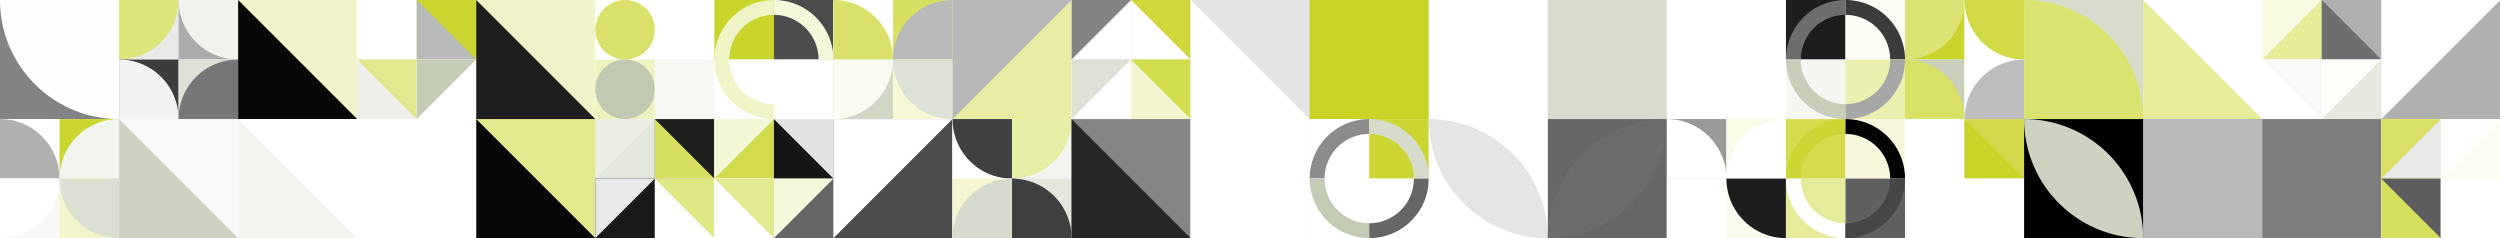 <?xml version="1.0" standalone="no"?><svg xmlns:xlink="http://www.w3.org/1999/xlink" xmlns="http://www.w3.org/2000/svg" viewBox="0 0 1000 95.231" preserveAspectRatio="xMaxYMax slice"><rect x="0" y="0" width="1000" height="95.231" fill="#333333" stroke="none"/><g transform="scale(0.79)"><rect x="0" y="0" width="1266" height="120.571" fill="#ffffff"/><rect x="0" y="0" width="60.29" height="60.29" fill="#838383"/><path d="M 0 0 A 60.29 60.29 0 0 0 60.29 60.29 L 60.29 0" fill="#fdfefd"/><rect x="60.286" y="0" width="60.286" height="60.286" fill="#ffffff"/><rect x="60.29" y="0" width="30.14" height="30.14" fill="#e9e9e9"/><path d="M 60.29 30.14 A 30.14 30.14 0 0 0 90.43 0 L 60.29 0" fill="#dde57a"/><rect x="90.43" y="0" width="30.14" height="30.14" fill="#ababab"/><path d="M 90.43 0 A 30.14 30.14 0 0 0 120.57 30.14 L 120.57 0" fill="#f1f2ed"/><rect x="60.29" y="30.14" width="30.14" height="30.14" fill="#3c3c3c"/><path d="M 60.29 30.14 A 30.14 30.14 0 0 1 90.43 60.28 L 60.29 60.28" fill="#f2f2f2"/><rect x="90.43" y="30.14" width="30.14" height="30.14" fill="#dee2d6"/><path d="M 90.43 60.28 A 30.14 30.14 0 0 1  120.57 30.14 L 120.57 60.28" fill="#767676"/><rect x="120.57" y="0" width="60.29" height="60.29" fill="#f1f4c9"/><polygon points="120.57,0 180.86,60.29 120.57,60.29" fill="#070707"/><rect x="180.857" y="0" width="60.286" height="60.286" fill="#ffffff"/><rect x="180.86" y="0" width="30.14" height="30.14" fill="#ffffff"/><polygon points="211,0 211,30.14 180.86,30.14" fill="#ffffff"/><rect x="211" y="0" width="30.14" height="30.14" fill="#cad630"/><polygon points="211,0 241.14,30.14 211,30.14" fill="#b9b9b9"/><rect x="180.86" y="30.14" width="30.14" height="30.14" fill="#edefe8"/><polygon points="180.86,30.14 211,30.14 211,60.28" fill="#e2e88d"/><rect x="211" y="30.14" width="30.14" height="30.14" fill="#ffffff"/><polygon points="211,30.14 241.14,30.14 211,60.28" fill="#c5ccb6"/><rect x="241.14" y="0" width="60.29" height="60.29" fill="#f1f4c8"/><polygon points="241.14,0 301.43,60.29 241.14,60.29" fill="#1e1e1e"/><rect x="301.429" y="0" width="60.286" height="60.286" fill="#ffffff"/><rect x="301.43" y="0" width="30.14" height="30.14" fill="#ffffff"/><circle cx="316.5" cy="15.07" r="15.07" fill="#d9e16a"/><rect x="331.57" y="0" width="30.14" height="30.14" fill="#e3e992"/><rect x="331.57" y="0" width="30.14" height="30.14" fill="#ffffff"/><rect x="301.43" y="30.14" width="30.14" height="30.14" fill="#eef2be"/><circle cx="316.5" cy="45.21" r="15.07" fill="#c2c9b2"/><rect x="331.57" y="30.14" width="30.14" height="30.14" fill="#ffffff"/><rect x="331.57" y="30.14" width="30.14" height="30.14" fill="#f7f7f4"/><rect x="361.714" y="0" width="60.286" height="60.286" fill="#ffffff"/><rect x="361.71" y="0" width="30.14" height="30.14" fill="#cad52c"/><path d="M 361.71 30.14 A 30.14 30.14 0 0 1 391.85 0 L 391.85 7.535 A 22.605 22.605 0 0 0 369.245 30.14" fill="#f0f3c5"/><rect x="391.86" y="0" width="30.14" height="30.14" fill="#4c4c4c"/><path d="M 391.86 0 A 30.14 30.14 0 0 1 422 30.14 L 414.465 30.14 A 22.605 22.605 0 0 0 391.86 7.535" fill="#f6f8dc"/><rect x="361.71" y="30.14" width="30.14" height="30.14" fill="#ffffff"/><path d="M 361.71 30.14 A 30.14 30.14 0 0 0 391.85 60.28 L 391.85 52.745 A 22.605 22.605 0 0 1 369.245 30.14" fill="#f1f4c6"/><rect x="391.86" y="30.14" width="30.14" height="30.14" fill="#ffffff"/><path d="M 391.86 60.28 A 30.14 30.14 0 0 0 422 30.14 L 414.465 30.14 A 22.605 22.605 0 0 1 391.86 52.745" fill="#ffffff"/><rect x="422" y="0" width="60.286" height="60.286" fill="#ffffff"/><rect x="422" y="0" width="30.14" height="30.14" fill="#ffffff"/><path d="M 422 0 A 30.14 30.14 0 0 1 452.14 30.14 L 422 30.14" fill="#d9e16a"/><rect x="452.14" y="0" width="30.14" height="30.14" fill="#d7e061"/><path d="M 452.14 30.14 A 30.14 30.14 0 0 1  482.28 0 L 482.28 30.14" fill="#b9b9b9"/><rect x="422" y="30.14" width="30.14" height="30.14" fill="#d1d6c5"/><path d="M 422 60.28 A 30.14 30.14 0 0 0 452.14 30.14 L 422 30.14" fill="#fbfcf0"/><rect x="452.14" y="30.14" width="30.14" height="30.14" fill="#f5f7d7"/><path d="M 452.14 30.14 A 30.14 30.14 0 0 0 482.28 60.28 L 482.28 30.14" fill="#dee1d5"/><rect x="482.29" y="0" width="60.29" height="60.29" fill="#e8eda3"/><polygon points="482.29,0 542.58,0 482.29,60.29" fill="#b7b7b7"/><rect x="542.571" y="0" width="60.286" height="60.286" fill="#ffffff"/><rect x="542.57" y="0" width="30.14" height="30.14" fill="#838383"/><polygon points="572.71,0 572.71,30.14 542.57,30.14" fill="#ffffff"/><rect x="572.71" y="0" width="30.14" height="30.14" fill="#cdd739"/><polygon points="572.71,0 602.85,30.14 572.71,30.14" fill="#ffffff"/><rect x="542.57" y="30.14" width="30.14" height="30.14" fill="#ffffff"/><polygon points="542.57,30.14 572.71,30.14 542.57,60.28" fill="#dde1d5"/><rect x="572.71" y="30.14" width="30.14" height="30.14" fill="#f2f5ce"/><polygon points="572.71,30.14 602.85,30.14 602.85,60.28" fill="#d2dc4f"/><rect x="602.86" y="0" width="60.29" height="60.29" fill="#e4e4e4"/><polygon points="602.86,0 663.15,60.29 602.86,60.29" fill="#ffffff"/><rect x="663.14" y="0" width="60.29" height="60.29" fill="#cbd1be"/><rect x="663.14" y="0" width="60.29" height="60.29" fill="#c8d427"/><rect x="723.43" y="0" width="60.29" height="60.29" fill="#ffffff"/><polygon points="723.43,0 783.72,0 783.72,60.29" fill="#ffffff"/><rect x="783.71" y="0" width="60.29" height="60.29" fill="#e6e9e0"/><rect x="783.71" y="0" width="60.29" height="60.29" fill="#d8ddce"/><rect x="844" y="0" width="60.29" height="60.29" fill="#ffffff"/><polygon points="844,0 904.29,60.29 844,60.29" fill="#ffffff"/><rect x="904.286" y="0" width="60.286" height="60.286" fill="#ffffff"/><rect x="904.29" y="0" width="30.14" height="30.14" fill="#1d1d1d"/><path d="M 904.29 30.14 A 30.14 30.14 0 0 1 934.43 0 L 934.43 7.535 A 22.605 22.605 0 0 0 911.825 30.14" fill="#6d6d6d"/><rect x="934.43" y="0" width="30.14" height="30.14" fill="#fdfdf6"/><path d="M 934.43 0 A 30.14 30.14 0 0 1 964.57 30.14 L 957.035 30.14 A 22.605 22.605 0 0 0 934.43 7.535" fill="#3b3b3b"/><rect x="904.29" y="30.14" width="30.14" height="30.14" fill="#f5f6f2"/><path d="M 904.29 30.14 A 30.14 30.14 0 0 0 934.43 60.28 L 934.43 52.745 A 22.605 22.605 0 0 1 911.825 30.14" fill="#c8ceba"/><rect x="934.43" y="30.14" width="30.14" height="30.14" fill="#ebefaf"/><path d="M 934.43 60.28 A 30.14 30.14 0 0 0 964.57 30.14 L 957.035 30.14 A 22.605 22.605 0 0 1 934.43 52.745" fill="#a7a7a7"/><rect x="964.571" y="0" width="60.286" height="60.286" fill="#ffffff"/><rect x="964.57" y="0" width="30.14" height="30.14" fill="#c9d52c"/><path d="M 964.57 30.14 A 30.14 30.14 0 0 0 994.71 0 L 964.57 0" fill="#dce375"/><rect x="994.71" y="0" width="30.14" height="30.14" fill="#ffffff"/><path d="M 994.71 0 A 30.14 30.14 0 0 0 1024.85 30.14 L 1024.85 0" fill="#d0da46"/><rect x="964.57" y="30.14" width="30.14" height="30.14" fill="#cad0bc"/><path d="M 964.57 30.14 A 30.14 30.14 0 0 1 994.71 60.28 L 964.57 60.28" fill="#d8e065"/><rect x="994.71" y="30.14" width="30.14" height="30.14" fill="#fffffe"/><path d="M 994.71 60.28 A 30.14 30.14 0 0 1  1024.85 30.14 L 1024.85 60.28" fill="#bebebe"/><rect x="1024.86" y="0" width="60.29" height="60.29" fill="#d7dccd"/><path d="M 1024.86 0 A 60.29 60.29 0 0 1 1085.15 60.29 L 1024.86 60.29" fill="#dbe370"/><rect x="1085.14" y="0" width="60.29" height="60.29" fill="#e5eb99"/><polygon points="1085.14,0 1145.43,0 1145.43,60.29" fill="#ffffff"/><rect x="1145.429" y="0" width="60.286" height="60.286" fill="#ffffff"/><rect x="1145.43" y="0" width="30.14" height="30.14" fill="#f7f9e1"/><polygon points="1175.57,0 1175.57,30.14 1145.43,30.14" fill="#e4ea95"/><rect x="1175.57" y="0" width="30.14" height="30.14" fill="#afafaf"/><polygon points="1175.57,0 1205.71,30.14 1175.57,30.14" fill="#6e6e6e"/><rect x="1145.43" y="30.14" width="30.14" height="30.14" fill="#ffffff"/><polygon points="1145.43,30.14 1175.57,30.14 1175.57,60.28" fill="#f8f8f8"/><rect x="1175.57" y="30.14" width="30.14" height="30.14" fill="#e7e9e0"/><polygon points="1175.57,30.14 1205.71,30.14 1175.57,60.28" fill="#fdfef9"/><rect x="1205.71" y="0" width="60.29" height="60.29" fill="#b0b0b0"/><polygon points="1205.71,0 1266,0 1205.71,60.29" fill="#ffffff"/><rect x="0" y="60.286" width="60.286" height="60.286" fill="#ffffff"/><rect x="0" y="60.29" width="30.14" height="30.14" fill="#ffffff"/><path d="M 0 60.29 A 30.14 30.14 0 0 1 30.14 90.43 L 0 90.43" fill="#b0b0b0"/><rect x="30.14" y="60.29" width="30.14" height="30.14" fill="#cbd631"/><path d="M 30.14 90.43 A 30.14 30.14 0 0 1  60.28 60.29 L 60.28 90.43" fill="#f2f4ef"/><rect x="0" y="90.43" width="30.14" height="30.14" fill="#f7f8f5"/><path d="M 0 120.57 A 30.14 30.14 0 0 0 30.14 90.43 L 0 90.43" fill="#ffffff"/><rect x="30.14" y="90.43" width="30.14" height="30.14" fill="#f2f5cb"/><path d="M 30.14 90.43 A 30.14 30.14 0 0 0 60.28 120.57 L 60.28 90.43" fill="#dbdfd2"/><rect x="60.29" y="60.29" width="60.29" height="60.29" fill="#f8f8f8"/><polygon points="60.29,60.29 120.58,120.58 60.29,120.58" fill="#cdd3c0"/><rect x="120.57" y="60.29" width="60.29" height="60.29" fill="#f5f6f2"/><polygon points="120.57,60.29 180.86,60.29 180.86,120.58" fill="#ffffff"/><rect x="180.86" y="60.29" width="60.29" height="60.29" fill="#ffffff"/><path d="M 180.86 60.29 A 60.29 60.29 0 0 1 241.15 120.58 L 180.86 120.58" fill="#ffffff"/><rect x="241.14" y="60.29" width="60.29" height="60.29" fill="#070707"/><polygon points="241.14,60.29 301.43,60.29 301.43,120.58" fill="#e2e88c"/><rect x="301.429" y="60.286" width="60.286" height="60.286" fill="#ffffff"/><rect x="301.43" y="60.29" width="30.14" height="30.14" fill="#ebede5"/><polygon points="331.57,60.29 331.57,90.43 301.43,90.43" fill="#e4e7de"/><rect x="331.57" y="60.29" width="30.14" height="30.14" fill="#1f1f1f"/><polygon points="331.57,60.29 361.71,90.43 331.57,90.43" fill="#d6df5f"/><rect x="301.43" y="90.43" width="30.14" height="30.14" fill="#191919"/><polygon points="301.43,90.43 331.57,90.43 301.43,120.57" fill="#e8e8e8"/><rect x="331.57" y="90.43" width="30.14" height="30.14" fill="#ffffff"/><polygon points="331.57,90.43 361.71,90.43 361.71,120.57" fill="#e0e785"/><rect x="361.714" y="60.286" width="60.286" height="60.286" fill="#ffffff"/><rect x="361.71" y="60.29" width="30.14" height="30.14" fill="#f4f7d5"/><polygon points="391.85,60.29 391.85,90.43 361.71,90.43" fill="#d3dc4f"/><rect x="391.86" y="60.29" width="30.14" height="30.14" fill="#e2e2e2"/><polygon points="391.86,60.29 422,90.43 391.86,90.43" fill="#151515"/><rect x="361.71" y="90.43" width="30.14" height="30.14" fill="#ffffff"/><polygon points="361.71,90.43 391.85,90.43 391.85,120.57" fill="#e3e990"/><rect x="391.86" y="90.43" width="30.14" height="30.14" fill="#666666"/><polygon points="391.86,90.43 422,90.43 391.86,120.57" fill="#f6f8dd"/><rect x="422" y="60.29" width="60.29" height="60.29" fill="#4d4d4d"/><polygon points="422,60.29 482.29,60.29 422,120.58" fill="#ffffff"/><rect x="482.286" y="60.286" width="60.286" height="60.286" fill="#ffffff"/><rect x="482.29" y="60.29" width="30.14" height="30.14" fill="#ffffff"/><path d="M 482.29 60.29 A 30.14 30.14 0 0 0 512.43 90.43 L 512.43 60.29" fill="#404040"/><rect x="512.43" y="60.29" width="30.14" height="30.14" fill="#f3f4f0"/><path d="M 512.43 90.43 A 30.14 30.14 0 0 0 542.57 60.29 L 512.43 60.29" fill="#e8eda4"/><rect x="482.29" y="90.43" width="30.14" height="30.14" fill="#f3f6d0"/><path d="M 482.29 120.57 A 30.14 30.14 0 0 1  512.43 90.43 L 512.43 120.57" fill="#d7dbcd"/><rect x="512.43" y="90.43" width="30.14" height="30.14" fill="#e4e7dc"/><path d="M 512.43 90.43 A 30.14 30.14 0 0 1 542.57 120.57 L 512.43 120.57" fill="#404040"/><rect x="542.57" y="60.29" width="60.29" height="60.29" fill="#858585"/><polygon points="542.57,60.29 602.86,120.58 542.57,120.58" fill="#262626"/><rect x="602.86" y="60.29" width="60.29" height="60.29" fill="#e4e7dd"/><rect x="602.86" y="60.29" width="60.29" height="60.29" fill="#ffffff"/><rect x="663.143" y="60.286" width="60.286" height="60.286" fill="#ffffff"/><rect x="663.14" y="60.29" width="30.14" height="30.14" fill="#ffffff"/><path d="M 663.14 90.43 A 30.14 30.14 0 0 1 693.28 60.29 L 693.28 67.825 A 22.605 22.605 0 0 0 670.675 90.43" fill="#8c8c8c"/><rect x="693.29" y="60.29" width="30.14" height="30.14" fill="#cbd632"/><path d="M 693.29 60.29 A 30.14 30.14 0 0 1 723.43 90.43 L 715.895 90.43 A 22.605 22.605 0 0 0 693.29 67.825" fill="#d6dbcb"/><rect x="663.14" y="90.43" width="30.14" height="30.14" fill="#ffffff"/><path d="M 663.14 90.43 A 30.14 30.14 0 0 0 693.28 120.57 L 693.28 113.035 A 22.605 22.605 0 0 1 670.675 90.43" fill="#c4cbb5"/><rect x="693.29" y="90.43" width="30.14" height="30.14" fill="#fffffd"/><path d="M 693.29 120.57 A 30.14 30.14 0 0 0 723.43 90.43 L 715.895 90.43 A 22.605 22.605 0 0 1 693.29 113.035" fill="#666666"/><rect x="723.43" y="60.29" width="60.29" height="60.29" fill="#ffffff"/><path d="M 723.43 60.29 A 60.29 60.29 0 0 1  783.72 120.58 L 723.43 60.29 A 60.29 60.29 0 0 0 783.72 120.58" fill="#e5e5e5"/><rect x="783.71" y="60.29" width="60.29" height="60.29" fill="#676767"/><path d="M 783.71 120.58 A 60.29 60.29 0 0 1  844 60.29 L 783.71 120.58 A 60.29 60.29 0 0 0 844 60.29" fill="#6c6c6c"/><rect x="844" y="60.286" width="60.286" height="60.286" fill="#ffffff"/><rect x="844" y="60.29" width="30.14" height="30.14" fill="#999999"/><path d="M 844 60.29 A 30.14 30.14 0 0 1 874.14 90.43 L 844 90.43" fill="#ffffff"/><rect x="874.14" y="60.29" width="30.14" height="30.14" fill="#f9fbe9"/><path d="M 874.14 90.43 A 30.14 30.14 0 0 1  904.28 60.29 L 904.28 90.43" fill="#ffffff"/><rect x="844" y="90.43" width="30.14" height="30.14" fill="#ffffff"/><path d="M 844 120.57 A 30.14 30.14 0 0 0 874.14 90.43 L 844 90.43" fill="#ffffff"/><rect x="874.14" y="90.43" width="30.14" height="30.14" fill="#fafbeb"/><path d="M 874.14 90.43 A 30.14 30.14 0 0 0 904.28 120.57 L 904.28 90.43" fill="#1d1d1d"/><rect x="904.286" y="60.286" width="60.286" height="60.286" fill="#ffffff"/><rect x="904.29" y="60.29" width="30.14" height="30.14" fill="#d2dc4d"/><path d="M 904.29 90.43 A 30.14 30.14 0 0 1 934.43 60.29 L 934.43 67.825 A 22.605 22.605 0 0 0 911.825 90.43" fill="#ccd736"/><rect x="934.43" y="60.29" width="30.14" height="30.14" fill="#f7f8de"/><path d="M 934.43 60.29 A 30.14 30.14 0 0 1 964.57 90.43 L 957.035 90.43 A 22.605 22.605 0 0 0 934.43 67.825" fill="#020202"/><rect x="904.29" y="90.43" width="30.14" height="30.14" fill="#e5eb9a"/><path d="M 904.29 90.43 A 30.14 30.14 0 0 0 934.43 120.57 L 934.43 113.035 A 22.605 22.605 0 0 1 911.825 90.43" fill="#ffffff"/><rect x="934.43" y="90.43" width="30.14" height="30.14" fill="#606060"/><path d="M 934.43 120.57 A 30.14 30.14 0 0 0 964.57 90.43 L 957.035 90.43 A 22.605 22.605 0 0 1 934.43 113.035" fill="#464646"/><rect x="964.571" y="60.286" width="60.286" height="60.286" fill="#ffffff"/><rect x="964.57" y="60.29" width="30.14" height="30.14" fill="#ffffff"/><polygon points="994.71,60.29 994.71,90.43 964.57,90.43" fill="#ffffff"/><rect x="994.71" y="60.29" width="30.14" height="30.14" fill="#d2db4d"/><polygon points="994.71,60.29 1024.85,90.43 994.71,90.43" fill="#c9d429"/><rect x="964.57" y="90.43" width="30.14" height="30.14" fill="#ffffff"/><polygon points="964.57,90.43 994.71,90.43 964.57,120.57" fill="#ffffff"/><rect x="994.71" y="90.43" width="30.14" height="30.14" fill="#ffffff"/><polygon points="994.71,90.43 1024.85,90.43 1024.85,120.57" fill="#ffffff"/><rect x="1024.86" y="60.29" width="60.29" height="60.29" fill="#010101"/><path d="M 1024.86 60.29 A 60.29 60.29 0 0 1  1085.15 120.58 L 1024.86 60.29 A 60.29 60.29 0 0 0 1085.15 120.58" fill="#cdd3c0"/><rect x="1085.14" y="60.29" width="60.29" height="60.29" fill="#555555"/><rect x="1085.14" y="60.29" width="60.29" height="60.29" fill="#bababa"/><rect x="1145.43" y="60.29" width="60.29" height="60.29" fill="#e7ec9f"/><rect x="1145.43" y="60.29" width="60.29" height="60.29" fill="#7d7d7d"/><rect x="1205.714" y="60.286" width="60.286" height="60.286" fill="#ffffff"/><rect x="1205.71" y="60.29" width="30.14" height="30.14" fill="#d8e065"/><polygon points="1235.85,60.29 1235.85,90.43 1205.71,90.43" fill="#e9e9e9"/><rect x="1235.86" y="60.29" width="30.14" height="30.14" fill="#fcfcf2"/><polygon points="1235.86,60.29 1266,60.29 1235.86,90.43" fill="#ffffff"/><rect x="1205.71" y="90.43" width="30.14" height="30.14" fill="#d6df5e"/><polygon points="1205.71,90.43 1235.85,90.43 1235.85,120.57" fill="#5c5c5c"/><rect x="1235.86" y="90.43" width="30.14" height="30.14" fill="#ffffff"/><polygon points="1235.86,90.43 1266,120.57 1235.86,120.57" fill="#ffffff"/></g></svg>